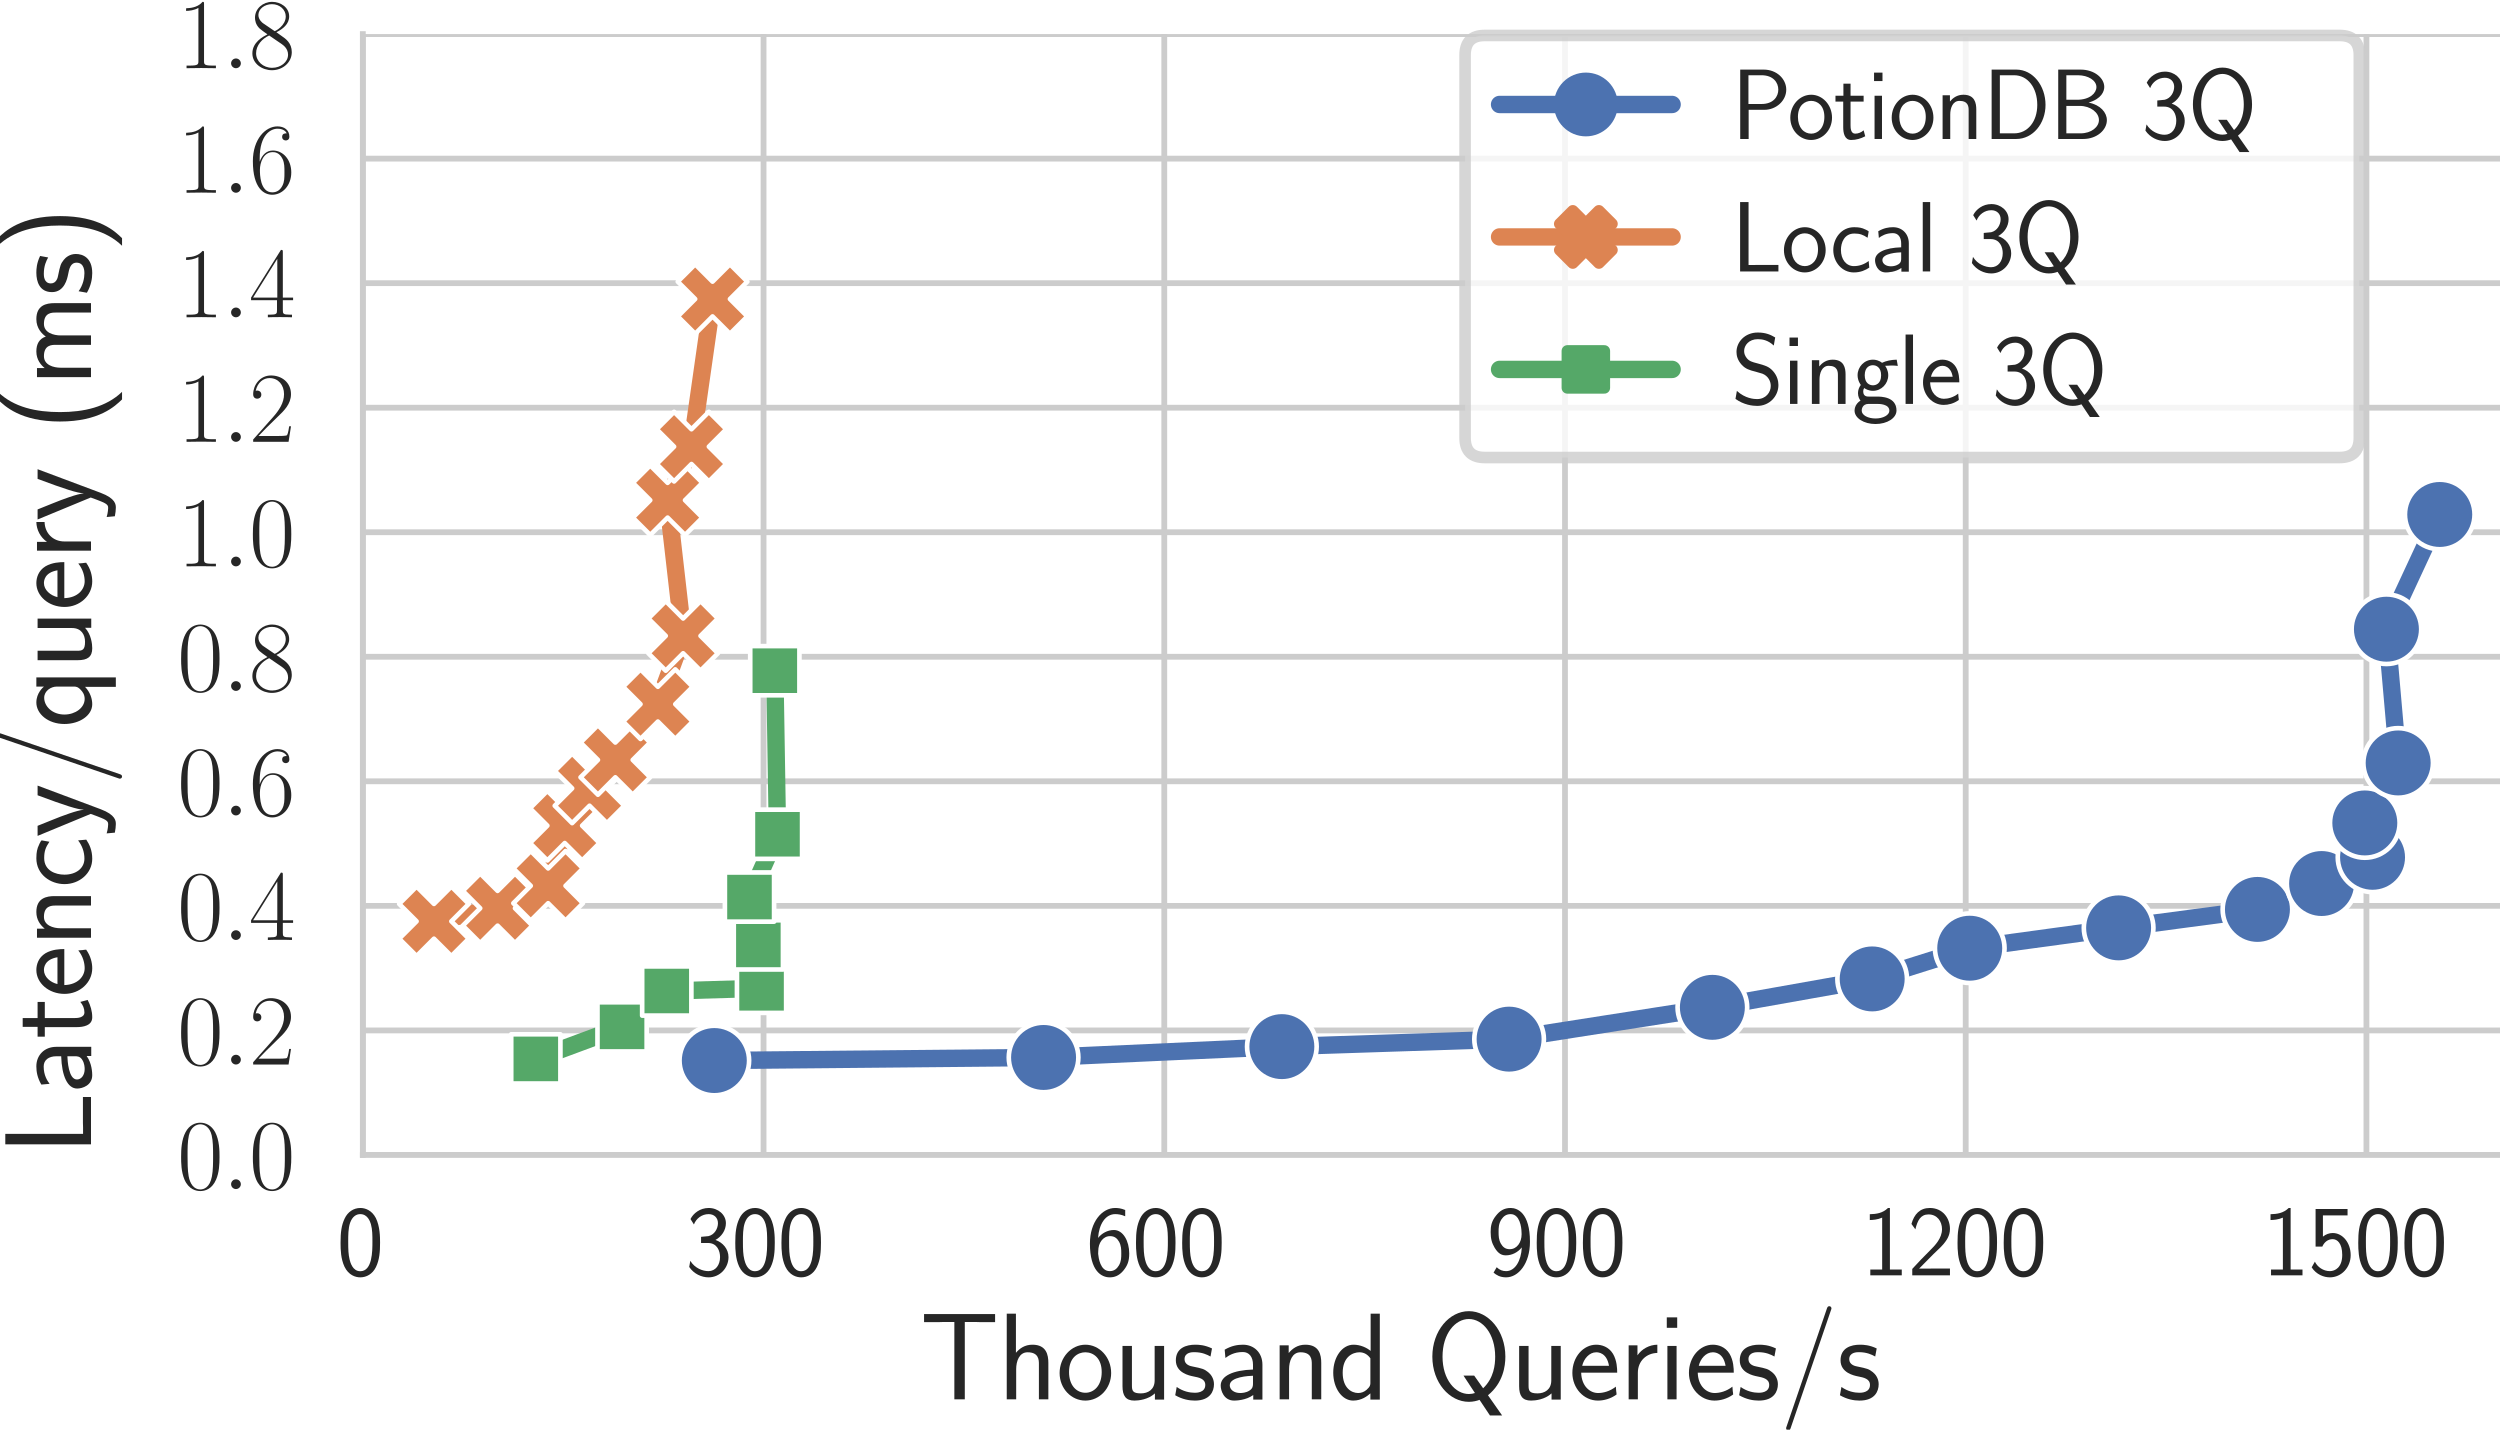 <?xml version="1.0" encoding="utf-8" standalone="no"?>
<!DOCTYPE svg PUBLIC "-//W3C//DTD SVG 1.1//EN"
  "http://www.w3.org/Graphics/SVG/1.1/DTD/svg11.dtd">
<svg xmlns:xlink="http://www.w3.org/1999/xlink" width="215.556pt" height="123.271pt" viewBox="0 0 215.556 123.271" xmlns="http://www.w3.org/2000/svg" version="1.1">
 <defs>
  <style type="text/css">*{stroke-linejoin: round; stroke-linecap: butt}</style>
 </defs>
 <g id="figure_1">
  <g id="patch_1">
   <path d="M 0 123.271 
L 215.556 123.271 
L 215.556 0 
L 0 0 
z
" style="fill: #ffffff"/>
  </g>
  <g id="axes_1">
   <g id="patch_2">
    <path d="M 31.284 99.583 
L 215.556 99.583 
L 215.556 2.94 
L 31.284 2.94 
z
" style="fill: #ffffff"/>
   </g>
   <g id="matplotlib.axis_1">
    <g id="xtick_1">
     <g id="line2d_1">
      <path d="M 31.284 99.583 
L 31.284 2.94 
" clip-path="url(#p41ab46eddd)" style="fill: none; stroke: #cccccc; stroke-width: 0.5; stroke-linecap: round"/>
     </g>
     <g id="text_1">
      <!-- 0 -->
      <g style="fill: #262626" transform="translate(29.034 109.963)scale(0.085 -0.085)">
       <defs>
        <path id="CMSS17-30" d="M 2758 2073 
C 2758 2439 2752 3120 2490 3647 
C 2227 4153 1805 4288 1504 4288 
C 1069 4288 698 4031 506 3621 
C 301 3191 243 2748 243 2073 
C 243 1611 262 1046 493 551 
C 755 6 1197 -128 1498 -128 
C 1894 -128 2278 83 2496 525 
C 2720 988 2758 1495 2758 2073 
z
M 1498 262 
C 1011 262 864 821 819 1007 
C 742 1328 730 1636 730 2144 
C 730 2542 730 2992 851 3345 
C 998 3756 1254 3897 1498 3897 
C 1971 3897 2125 3422 2176 3255 
C 2272 2915 2272 2516 2272 2144 
C 2272 1546 2272 262 1498 262 
z
" transform="scale(0.016)"/>
       </defs>
       <use xlink:href="#CMSS17-30" transform="scale(0.996)"/>
      </g>
     </g>
    </g>
    <g id="xtick_2">
     <g id="line2d_2">
      <path d="M 65.835 99.583 
L 65.835 2.94 
" clip-path="url(#p41ab46eddd)" style="fill: none; stroke: #cccccc; stroke-width: 0.5; stroke-linecap: round"/>
     </g>
     <g id="text_2">
      <!-- 300 -->
      <g style="fill: #262626" transform="translate(59.086 109.963)scale(0.085 -0.085)">
       <defs>
        <path id="CMSS17-33" d="M 1005 2060 
L 1440 2060 
C 2042 2060 2214 1532 2214 1164 
C 2214 662 1933 268 1472 268 
C 1114 268 608 449 320 926 
C 275 700 275 687 250 533 
C 550 89 1037 -128 1485 -128 
C 2214 -128 2752 481 2752 1158 
C 2752 1667 2400 2092 1920 2252 
C 2304 2463 2586 2860 2586 3321 
C 2586 3859 2093 4288 1491 4288 
C 941 4288 512 3948 333 3583 
C 378 3519 493 3334 550 3238 
C 691 3615 1056 3897 1485 3897 
C 1843 3897 2080 3660 2080 3321 
C 2080 2969 1856 2585 1478 2496 
C 1453 2496 1056 2457 1005 2451 
L 1005 2060 
z
" transform="scale(0.016)"/>
       </defs>
       <use xlink:href="#CMSS17-33" transform="scale(0.996)"/>
       <use xlink:href="#CMSS17-30" transform="translate(46.844 0)scale(0.996)"/>
       <use xlink:href="#CMSS17-30" transform="translate(93.687 0)scale(0.996)"/>
      </g>
     </g>
    </g>
    <g id="xtick_3">
     <g id="line2d_3">
      <path d="M 100.386 99.583 
L 100.386 2.94 
" clip-path="url(#p41ab46eddd)" style="fill: none; stroke: #cccccc; stroke-width: 0.5; stroke-linecap: round"/>
     </g>
     <g id="text_3">
      <!-- 600 -->
      <g style="fill: #262626" transform="translate(93.637 109.963)scale(0.085 -0.085)">
       <defs>
        <path id="CMSS17-36" d="M 2496 4159 
C 2227 4268 2035 4288 1856 4288 
C 1024 4288 250 3408 250 2023 
C 250 268 986 -128 1510 -128 
C 1798 -128 2086 -39 2362 281 
C 2643 619 2752 900 2752 1392 
C 2752 2183 2362 2886 1779 2886 
C 1357 2886 992 2662 768 2381 
C 832 3290 1254 3897 1862 3897 
C 2029 3897 2246 3871 2496 3760 
L 2496 4159 
z
M 774 1372 
C 774 1423 774 1455 781 1551 
C 781 2049 1069 2496 1536 2496 
C 1837 2496 1990 2336 2106 2138 
C 2240 1889 2246 1653 2246 1392 
C 2246 1143 2246 894 2099 638 
C 1978 441 1818 268 1510 268 
C 902 268 800 1117 774 1372 
z
" transform="scale(0.016)"/>
       </defs>
       <use xlink:href="#CMSS17-36" transform="scale(0.996)"/>
       <use xlink:href="#CMSS17-30" transform="translate(46.844 0)scale(0.996)"/>
       <use xlink:href="#CMSS17-30" transform="translate(93.687 0)scale(0.996)"/>
      </g>
     </g>
    </g>
    <g id="xtick_4">
     <g id="line2d_4">
      <path d="M 134.937 99.583 
L 134.937 2.94 
" clip-path="url(#p41ab46eddd)" style="fill: none; stroke: #cccccc; stroke-width: 0.5; stroke-linecap: round"/>
     </g>
     <g id="text_4">
      <!-- 900 -->
      <g style="fill: #262626" transform="translate(128.189 109.963)scale(0.085 -0.085)">
       <defs>
        <path id="CMSS17-39" d="M 435 172 
C 614 19 845 -128 1235 -128 
C 2010 -128 2752 738 2752 2136 
C 2752 3987 1952 4288 1523 4288 
C 1094 4288 819 4095 582 3789 
C 301 3438 250 3125 250 2761 
C 250 2327 326 2059 506 1753 
C 749 1356 973 1273 1222 1273 
C 1600 1273 1978 1459 2234 1778 
C 2189 908 1798 268 1235 268 
C 1005 268 819 340 634 516 
L 435 172 
z
M 2214 2774 
C 2221 2729 2221 2646 2221 2621 
C 2221 2085 1914 1664 1466 1664 
C 1171 1664 1018 1817 902 2015 
C 762 2263 755 2506 755 2761 
C 755 3010 755 3284 934 3559 
C 1069 3757 1235 3897 1523 3897 
C 2112 3897 2208 3036 2214 2774 
z
" transform="scale(0.016)"/>
       </defs>
       <use xlink:href="#CMSS17-39" transform="scale(0.996)"/>
       <use xlink:href="#CMSS17-30" transform="translate(46.844 0)scale(0.996)"/>
       <use xlink:href="#CMSS17-30" transform="translate(93.687 0)scale(0.996)"/>
      </g>
     </g>
    </g>
    <g id="xtick_5">
     <g id="line2d_5">
      <path d="M 169.488 99.583 
L 169.488 2.94 
" clip-path="url(#p41ab46eddd)" style="fill: none; stroke: #cccccc; stroke-width: 0.5; stroke-linecap: round"/>
     </g>
     <g id="text_5">
      <!-- 1200 -->
      <g style="fill: #262626" transform="translate(160.49 109.963)scale(0.085 -0.085)">
       <defs>
        <path id="CMSS17-31" d="M 1818 4288 
L 1696 4288 
C 1350 3949 947 3902 538 3891 
L 538 3520 
C 723 3526 1024 3539 1325 3673 
L 1325 371 
L 570 371 
L 570 0 
L 2573 0 
L 2573 371 
L 1818 371 
L 1818 4288 
z
" transform="scale(0.016)"/>
        <path id="CMSS17-32" d="M 1651 1353 
C 1830 1538 2099 1761 2285 1984 
C 2464 2201 2701 2507 2701 2953 
C 2701 3655 2227 4288 1421 4288 
C 787 4288 422 3891 250 3272 
L 499 2928 
C 640 3508 838 3878 1338 3878 
C 1888 3878 2195 3431 2195 2940 
C 2195 2354 1747 1901 1408 1563 
C 1030 1187 659 805 301 409 
L 301 0 
L 2701 0 
L 2701 435 
L 1613 435 
C 1536 435 1459 428 1382 428 
L 742 428 
L 742 435 
L 1651 1353 
z
" transform="scale(0.016)"/>
       </defs>
       <use xlink:href="#CMSS17-31" transform="scale(0.996)"/>
       <use xlink:href="#CMSS17-32" transform="translate(46.844 0)scale(0.996)"/>
       <use xlink:href="#CMSS17-30" transform="translate(93.687 0)scale(0.996)"/>
       <use xlink:href="#CMSS17-30" transform="translate(140.531 0)scale(0.996)"/>
      </g>
     </g>
    </g>
    <g id="xtick_6">
     <g id="line2d_6">
      <path d="M 204.039 99.583 
L 204.039 2.94 
" clip-path="url(#p41ab46eddd)" style="fill: none; stroke: #cccccc; stroke-width: 0.5; stroke-linecap: round"/>
     </g>
     <g id="text_6">
      <!-- 1500 -->
      <g style="fill: #262626" transform="translate(195.041 109.963)scale(0.085 -0.085)">
       <defs>
        <path id="CMSS17-35" d="M 934 3814 
L 2502 3814 
L 2502 4224 
L 467 4224 
L 467 1830 
L 896 1830 
C 1011 2103 1248 2304 1555 2304 
C 1843 2304 2163 2044 2163 1299 
C 2163 502 1709 268 1376 268 
C 966 268 589 521 422 871 
L 218 508 
C 512 51 992 -128 1376 -128 
C 2118 -128 2701 508 2701 1286 
C 2701 2083 2182 2694 1562 2694 
C 1338 2694 1120 2617 934 2464 
L 934 3814 
z
" transform="scale(0.016)"/>
       </defs>
       <use xlink:href="#CMSS17-31" transform="scale(0.996)"/>
       <use xlink:href="#CMSS17-35" transform="translate(46.844 0)scale(0.996)"/>
       <use xlink:href="#CMSS17-30" transform="translate(93.687 0)scale(0.996)"/>
       <use xlink:href="#CMSS17-30" transform="translate(140.531 0)scale(0.996)"/>
      </g>
     </g>
    </g>
    <g id="text_7">
     <!-- Thousand Queries/s -->
     <g style="fill: #262626" transform="translate(79.31 120.655)scale(0.105 -0.105)">
      <defs>
       <path id="CMSS17-54" d="M 2317 3987 
L 2848 3987 
C 2925 3987 3002 3980 3078 3980 
L 3878 3980 
L 3878 4396 
L 218 4396 
L 218 3980 
L 1018 3980 
C 1094 3980 1171 3987 1248 3987 
L 1779 3987 
L 1779 0 
L 2317 0 
L 2317 3987 
z
" transform="scale(0.016)"/>
       <path id="CMSS17-68" d="M 2618 1878 
C 2618 2283 2522 2816 1798 2816 
C 1395 2816 1133 2617 947 2399 
L 947 4416 
L 474 4416 
L 474 0 
L 960 0 
L 960 1556 
C 960 1962 1114 2425 1549 2425 
C 2112 2425 2131 2045 2131 1826 
L 2131 0 
L 2618 0 
L 2618 1878 
z
" transform="scale(0.016)"/>
       <path id="CMSS17-6f" d="M 2829 1356 
C 2829 2175 2221 2816 1504 2816 
C 768 2816 173 2156 173 1356 
C 173 544 787 -64 1498 -64 
C 2227 -64 2829 563 2829 1356 
z
M 1504 339 
C 1050 339 659 710 659 1407 
C 659 2150 1114 2425 1498 2425 
C 1914 2425 2342 2124 2342 1407 
C 2342 684 1926 339 1504 339 
z
" transform="scale(0.016)"/>
       <path id="CMSS17-75" d="M 2618 2752 
L 2131 2752 
L 2131 976 
C 2131 500 1786 307 1421 307 
C 998 307 960 448 960 712 
L 960 2752 
L 474 2752 
L 474 680 
C 474 179 646 -64 1088 -64 
C 1306 -64 1798 -13 2144 307 
L 2144 -13 
L 2618 -13 
L 2618 2752 
z
" transform="scale(0.016)"/>
       <path id="CMSS17-73" d="M 2061 2623 
C 1683 2803 1389 2816 1197 2816 
C 742 2816 198 2655 198 2009 
C 198 1363 902 1222 1094 1183 
C 1389 1126 1715 1062 1715 742 
C 1715 339 1254 339 1171 339 
C 915 339 563 409 243 639 
L 166 211 
C 531 0 883 -64 1178 -64 
C 1965 -64 2163 416 2163 780 
C 2163 1094 1984 1305 1862 1401 
C 1651 1567 1574 1587 1050 1695 
C 960 1708 646 1779 646 2067 
C 646 2431 1050 2431 1139 2431 
C 1555 2431 1811 2303 1984 2207 
L 2061 2623 
z
" transform="scale(0.016)"/>
       <path id="CMSS17-61" d="M 2406 1789 
C 2406 2399 1978 2816 1402 2816 
C 1120 2816 813 2764 461 2559 
L 499 2133 
C 659 2250 934 2438 1395 2438 
C 1722 2438 1920 2185 1920 1782 
L 1920 1536 
C 896 1504 256 1209 256 711 
C 256 452 416 -64 947 -64 
C 1043 -64 1562 -52 1933 224 
L 1933 -13 
L 2406 -13 
L 2406 1789 
z
M 1920 824 
C 1920 711 1920 559 1728 446 
C 1562 339 1350 326 1261 326 
C 941 326 723 503 723 723 
C 723 1165 1722 1209 1920 1216 
L 1920 824 
z
" transform="scale(0.016)"/>
       <path id="CMSS17-6e" d="M 2618 1878 
C 2618 2283 2522 2816 1798 2816 
C 1389 2816 1120 2604 941 2386 
L 941 2783 
L 474 2783 
L 474 0 
L 960 0 
L 960 1556 
C 960 1962 1114 2425 1549 2425 
C 2112 2425 2131 2045 2131 1826 
L 2131 0 
L 2618 0 
L 2618 1878 
z
" transform="scale(0.016)"/>
       <path id="CMSS17-64" d="M 2611 4416 
L 2138 4416 
L 2138 2495 
C 1939 2662 1613 2816 1254 2816 
C 672 2816 211 2179 211 1375 
C 211 572 666 -64 1235 -64 
C 1677 -64 1971 172 2125 307 
L 2125 -13 
L 2611 -13 
L 2611 4416 
z
M 2125 851 
C 2125 760 2125 663 1926 488 
C 1798 378 1645 326 1498 326 
C 1152 326 698 585 698 1369 
C 698 2185 1210 2425 1562 2425 
C 1798 2425 1990 2308 2125 2114 
L 2125 851 
z
" transform="scale(0.016)"/>
       <path id="CMSS17-51" d="M 3200 211 
C 3981 848 4096 1711 4096 2201 
C 4096 3541 3219 4544 2214 4544 
C 1210 4544 333 3535 333 2201 
C 333 855 1222 -128 2214 -128 
C 2438 -128 2630 -77 2765 -26 
L 3302 -832 
L 3930 -832 
L 3200 211 
z
M 2528 326 
C 2438 294 2330 275 2214 275 
C 1523 275 858 1003 858 2201 
C 858 3393 1517 4140 2214 4140 
C 2918 4140 3571 3386 3571 2201 
C 3571 1789 3507 1099 2950 571 
L 2490 1222 
L 1939 1222 
L 2528 326 
z
" transform="scale(0.016)"/>
       <path id="CMSS17-65" d="M 2502 1375 
C 2502 1587 2490 2001 2285 2347 
C 2061 2713 1696 2816 1421 2816 
C 755 2816 192 2184 192 1363 
C 192 579 774 -64 1510 -64 
C 1798 -64 2150 19 2470 249 
C 2470 275 2458 414 2451 421 
C 2451 433 2432 629 2432 655 
C 2125 408 1773 326 1517 326 
C 1107 326 666 667 646 1375 
L 2502 1375 
z
M 698 1728 
C 781 2086 1062 2425 1421 2425 
C 1517 2425 1965 2412 2080 1728 
L 698 1728 
z
" transform="scale(0.016)"/>
       <path id="CMSS17-72" d="M 954 1369 
C 954 1974 1395 2379 1958 2392 
L 1958 2816 
C 1549 2809 1165 2604 934 2270 
L 934 2783 
L 480 2783 
L 480 0 
L 954 0 
L 954 1369 
z
" transform="scale(0.016)"/>
       <path id="CMSS17-69" d="M 979 4224 
L 442 4224 
L 442 3686 
L 979 3686 
L 979 4224 
z
M 947 2752 
L 474 2752 
L 474 0 
L 947 0 
L 947 2752 
z
" transform="scale(0.016)"/>
       <path id="CMSS17-2f" d="M 2637 4575 
C 2669 4658 2669 4671 2669 4684 
C 2669 4761 2611 4800 2560 4800 
C 2483 4800 2458 4748 2432 4671 
L 365 -1376 
C 333 -1460 333 -1472 333 -1485 
C 333 -1562 390 -1600 442 -1600 
C 518 -1600 544 -1549 570 -1472 
L 2637 4575 
z
" transform="scale(0.016)"/>
      </defs>
      <use xlink:href="#CMSS17-54" transform="scale(0.996)"/>
      <use xlink:href="#CMSS17-68" transform="translate(63.819 0)scale(0.996)"/>
      <use xlink:href="#CMSS17-6f" transform="translate(112.024 0)scale(0.996)"/>
      <use xlink:href="#CMSS17-75" transform="translate(158.868 0)scale(0.996)"/>
      <use xlink:href="#CMSS17-73" transform="translate(207.073 0)scale(0.996)"/>
      <use xlink:href="#CMSS17-61" transform="translate(242.987 0)scale(0.996)"/>
      <use xlink:href="#CMSS17-6e" transform="translate(287.908 0)scale(0.996)"/>
      <use xlink:href="#CMSS17-64" transform="translate(336.113 0)scale(0.996)"/>
      <use xlink:href="#CMSS17-51" transform="translate(415.547 0)scale(0.996)"/>
      <use xlink:href="#CMSS17-75" transform="translate(484.572 0)scale(0.996)"/>
      <use xlink:href="#CMSS17-65" transform="translate(532.777 0)scale(0.996)"/>
      <use xlink:href="#CMSS17-72" transform="translate(574.415 0)scale(0.996)"/>
      <use xlink:href="#CMSS17-69" transform="translate(606.325 0)scale(0.996)"/>
      <use xlink:href="#CMSS17-65" transform="translate(628.506 0)scale(0.996)"/>
      <use xlink:href="#CMSS17-73" transform="translate(670.145 0)scale(0.996)"/>
      <use xlink:href="#CMSS17-2f" transform="translate(706.058 0)scale(0.996)"/>
      <use xlink:href="#CMSS17-73" transform="translate(752.902 0)scale(0.996)"/>
     </g>
    </g>
   </g>
   <g id="matplotlib.axis_2">
    <g id="ytick_1">
     <g id="line2d_7">
      <path d="M 31.284 99.583 
L 215.556 99.583 
" clip-path="url(#p41ab46eddd)" style="fill: none; stroke: #cccccc; stroke-width: 0.5; stroke-linecap: round"/>
     </g>
     <g id="text_8">
      <!-- $\mathdefault{0.0}$ -->
      <g style="fill: #262626" transform="translate(15.287 102.523)scale(0.085 -0.085)">
       <defs>
        <path id="CMR17-30" d="M 2688 2038 
C 2688 2430 2682 3099 2413 3613 
C 2176 4063 1798 4224 1466 4224 
C 1158 4224 768 4082 525 3620 
C 269 3137 243 2539 243 2038 
C 243 1671 250 1112 448 623 
C 723 -39 1216 -128 1466 -128 
C 1760 -128 2208 -7 2470 604 
C 2662 1048 2688 1568 2688 2038 
z
M 1466 -26 
C 1056 -26 813 328 723 816 
C 653 1196 653 1749 653 2109 
C 653 2604 653 3015 736 3407 
C 858 3954 1216 4121 1466 4121 
C 1728 4121 2067 3947 2189 3420 
C 2272 3054 2278 2623 2278 2109 
C 2278 1691 2278 1176 2202 797 
C 2067 96 1690 -26 1466 -26 
z
" transform="scale(0.016)"/>
        <path id="CMMI12-3a" d="M 1178 307 
C 1178 492 1024 620 870 620 
C 685 620 557 467 557 313 
C 557 128 710 0 864 0 
C 1050 0 1178 153 1178 307 
z
" transform="scale(0.016)"/>
       </defs>
       <use xlink:href="#CMR17-30" transform="scale(0.996)"/>
       <use xlink:href="#CMMI12-3a" transform="translate(45.69 0)scale(0.996)"/>
       <use xlink:href="#CMR17-30" transform="translate(72.788 0)scale(0.996)"/>
      </g>
     </g>
    </g>
    <g id="ytick_2">
     <g id="line2d_8">
      <path d="M 31.284 88.845 
L 215.556 88.845 
" clip-path="url(#p41ab46eddd)" style="fill: none; stroke: #cccccc; stroke-width: 0.5; stroke-linecap: round"/>
     </g>
     <g id="text_9">
      <!-- $\mathdefault{0.2}$ -->
      <g style="fill: #262626" transform="translate(15.287 91.785)scale(0.085 -0.085)">
       <defs>
        <path id="CMR17-32" d="M 2669 990 
L 2554 990 
C 2490 537 2438 460 2413 422 
C 2381 371 1920 371 1830 371 
L 602 371 
C 832 620 1280 1073 1824 1596 
C 2214 1966 2669 2400 2669 3033 
C 2669 3788 2067 4224 1395 4224 
C 691 4224 262 3603 262 3027 
C 262 2777 448 2745 525 2745 
C 589 2745 781 2783 781 3007 
C 781 3206 614 3264 525 3264 
C 486 3264 448 3257 422 3244 
C 544 3788 915 4057 1306 4057 
C 1862 4057 2227 3616 2227 3033 
C 2227 2477 1901 1998 1536 1583 
L 262 147 
L 262 0 
L 2515 0 
L 2669 990 
z
" transform="scale(0.016)"/>
       </defs>
       <use xlink:href="#CMR17-30" transform="scale(0.996)"/>
       <use xlink:href="#CMMI12-3a" transform="translate(45.69 0)scale(0.996)"/>
       <use xlink:href="#CMR17-32" transform="translate(72.788 0)scale(0.996)"/>
      </g>
     </g>
    </g>
    <g id="ytick_3">
     <g id="line2d_9">
      <path d="M 31.284 78.106 
L 215.556 78.106 
" clip-path="url(#p41ab46eddd)" style="fill: none; stroke: #cccccc; stroke-width: 0.5; stroke-linecap: round"/>
     </g>
     <g id="text_10">
      <!-- $\mathdefault{0.4}$ -->
      <g style="fill: #262626" transform="translate(15.287 81.047)scale(0.085 -0.085)">
       <defs>
        <path id="CMR17-34" d="M 2150 4147 
C 2150 4281 2144 4288 2029 4288 
L 128 1254 
L 128 1088 
L 1779 1088 
L 1779 460 
C 1779 230 1766 166 1318 166 
L 1197 166 
L 1197 0 
C 1402 12 1747 12 1965 12 
C 2182 12 2528 12 2733 0 
L 2733 166 
L 2611 166 
C 2163 166 2150 230 2150 460 
L 2150 1088 
L 2803 1088 
L 2803 1254 
L 2150 1254 
L 2150 4147 
z
M 1798 3723 
L 1798 1254 
L 256 1254 
L 1798 3723 
z
" transform="scale(0.016)"/>
       </defs>
       <use xlink:href="#CMR17-30" transform="scale(0.996)"/>
       <use xlink:href="#CMMI12-3a" transform="translate(45.69 0)scale(0.996)"/>
       <use xlink:href="#CMR17-34" transform="translate(72.788 0)scale(0.996)"/>
      </g>
     </g>
    </g>
    <g id="ytick_4">
     <g id="line2d_10">
      <path d="M 31.284 67.368 
L 215.556 67.368 
" clip-path="url(#p41ab46eddd)" style="fill: none; stroke: #cccccc; stroke-width: 0.5; stroke-linecap: round"/>
     </g>
     <g id="text_11">
      <!-- $\mathdefault{0.6}$ -->
      <g style="fill: #262626" transform="translate(15.287 70.309)scale(0.085 -0.085)">
       <defs>
        <path id="CMR17-36" d="M 678 2198 
C 678 3712 1395 4076 1811 4076 
C 1946 4076 2272 4049 2400 3782 
C 2298 3782 2106 3782 2106 3558 
C 2106 3385 2246 3328 2336 3328 
C 2394 3328 2566 3353 2566 3571 
C 2566 3987 2246 4224 1805 4224 
C 1043 4224 243 3411 243 2011 
C 243 257 966 -128 1478 -128 
C 2099 -128 2688 431 2688 1295 
C 2688 2101 2170 2688 1517 2688 
C 1126 2688 838 2430 678 1979 
L 678 2198 
z
M 1478 25 
C 691 25 691 1212 691 1450 
C 691 1914 909 2585 1504 2585 
C 1613 2585 1926 2585 2138 2140 
C 2253 1889 2253 1624 2253 1302 
C 2253 954 2253 696 2118 438 
C 1978 173 1773 25 1478 25 
z
" transform="scale(0.016)"/>
       </defs>
       <use xlink:href="#CMR17-30" transform="scale(0.996)"/>
       <use xlink:href="#CMMI12-3a" transform="translate(45.69 0)scale(0.996)"/>
       <use xlink:href="#CMR17-36" transform="translate(72.788 0)scale(0.996)"/>
      </g>
     </g>
    </g>
    <g id="ytick_5">
     <g id="line2d_11">
      <path d="M 31.284 56.63 
L 215.556 56.63 
" clip-path="url(#p41ab46eddd)" style="fill: none; stroke: #cccccc; stroke-width: 0.5; stroke-linecap: round"/>
     </g>
     <g id="text_12">
      <!-- $\mathdefault{0.8}$ -->
      <g style="fill: #262626" transform="translate(15.287 59.571)scale(0.085 -0.085)">
       <defs>
        <path id="CMR17-38" d="M 1741 2289 
C 2144 2494 2554 2803 2554 3298 
C 2554 3884 1990 4224 1472 4224 
C 890 4224 378 3800 378 3215 
C 378 3054 416 2777 666 2533 
C 730 2469 998 2276 1171 2154 
C 883 2006 211 1652 211 945 
C 211 282 838 -128 1459 -128 
C 2144 -128 2720 366 2720 1022 
C 2720 1607 2330 1877 2074 2051 
L 1741 2289 
z
M 902 2855 
C 851 2887 595 3086 595 3388 
C 595 3781 998 4076 1459 4076 
C 1965 4076 2336 3716 2336 3298 
C 2336 2700 1670 2359 1638 2359 
C 1632 2359 1626 2359 1574 2398 
L 902 2855 
z
M 2080 1536 
C 2176 1466 2483 1253 2483 861 
C 2483 385 2010 25 1472 25 
C 890 25 448 443 448 951 
C 448 1459 838 1884 1280 2083 
L 2080 1536 
z
" transform="scale(0.016)"/>
       </defs>
       <use xlink:href="#CMR17-30" transform="scale(0.996)"/>
       <use xlink:href="#CMMI12-3a" transform="translate(45.69 0)scale(0.996)"/>
       <use xlink:href="#CMR17-38" transform="translate(72.788 0)scale(0.996)"/>
      </g>
     </g>
    </g>
    <g id="ytick_6">
     <g id="line2d_12">
      <path d="M 31.284 45.892 
L 215.556 45.892 
" clip-path="url(#p41ab46eddd)" style="fill: none; stroke: #cccccc; stroke-width: 0.5; stroke-linecap: round"/>
     </g>
     <g id="text_13">
      <!-- $\mathdefault{1.0}$ -->
      <g style="fill: #262626" transform="translate(15.287 48.833)scale(0.085 -0.085)">
       <defs>
        <path id="CMR17-31" d="M 1702 4083 
C 1702 4217 1696 4224 1606 4224 
C 1357 3927 979 3833 621 3820 
C 602 3820 570 3820 563 3808 
C 557 3795 557 3782 557 3648 
C 755 3648 1088 3686 1344 3839 
L 1344 467 
C 1344 243 1331 166 781 166 
L 589 166 
L 589 0 
C 896 6 1216 12 1523 12 
C 1830 12 2150 6 2458 0 
L 2458 166 
L 2266 166 
C 1715 166 1702 236 1702 467 
L 1702 4083 
z
" transform="scale(0.016)"/>
       </defs>
       <use xlink:href="#CMR17-31" transform="scale(0.996)"/>
       <use xlink:href="#CMMI12-3a" transform="translate(45.69 0)scale(0.996)"/>
       <use xlink:href="#CMR17-30" transform="translate(72.788 0)scale(0.996)"/>
      </g>
     </g>
    </g>
    <g id="ytick_7">
     <g id="line2d_13">
      <path d="M 31.284 35.154 
L 215.556 35.154 
" clip-path="url(#p41ab46eddd)" style="fill: none; stroke: #cccccc; stroke-width: 0.5; stroke-linecap: round"/>
     </g>
     <g id="text_14">
      <!-- $\mathdefault{1.2}$ -->
      <g style="fill: #262626" transform="translate(15.287 38.095)scale(0.085 -0.085)">
       <use xlink:href="#CMR17-31" transform="scale(0.996)"/>
       <use xlink:href="#CMMI12-3a" transform="translate(45.69 0)scale(0.996)"/>
       <use xlink:href="#CMR17-32" transform="translate(72.788 0)scale(0.996)"/>
      </g>
     </g>
    </g>
    <g id="ytick_8">
     <g id="line2d_14">
      <path d="M 31.284 24.416 
L 215.556 24.416 
" clip-path="url(#p41ab46eddd)" style="fill: none; stroke: #cccccc; stroke-width: 0.5; stroke-linecap: round"/>
     </g>
     <g id="text_15">
      <!-- $\mathdefault{1.4}$ -->
      <g style="fill: #262626" transform="translate(15.287 27.357)scale(0.085 -0.085)">
       <use xlink:href="#CMR17-31" transform="scale(0.996)"/>
       <use xlink:href="#CMMI12-3a" transform="translate(45.69 0)scale(0.996)"/>
       <use xlink:href="#CMR17-34" transform="translate(72.788 0)scale(0.996)"/>
      </g>
     </g>
    </g>
    <g id="ytick_9">
     <g id="line2d_15">
      <path d="M 31.284 13.678 
L 215.556 13.678 
" clip-path="url(#p41ab46eddd)" style="fill: none; stroke: #cccccc; stroke-width: 0.5; stroke-linecap: round"/>
     </g>
     <g id="text_16">
      <!-- $\mathdefault{1.6}$ -->
      <g style="fill: #262626" transform="translate(15.287 16.619)scale(0.085 -0.085)">
       <use xlink:href="#CMR17-31" transform="scale(0.996)"/>
       <use xlink:href="#CMMI12-3a" transform="translate(45.69 0)scale(0.996)"/>
       <use xlink:href="#CMR17-36" transform="translate(72.788 0)scale(0.996)"/>
      </g>
     </g>
    </g>
    <g id="ytick_10">
     <g id="line2d_16">
      <path d="M 31.284 2.94 
L 215.556 2.94 
" clip-path="url(#p41ab46eddd)" style="fill: none; stroke: #cccccc; stroke-width: 0.5; stroke-linecap: round"/>
     </g>
     <g id="text_17">
      <!-- $\mathdefault{1.8}$ -->
      <g style="fill: #262626" transform="translate(15.287 5.881)scale(0.085 -0.085)">
       <use xlink:href="#CMR17-31" transform="scale(0.996)"/>
       <use xlink:href="#CMMI12-3a" transform="translate(45.69 0)scale(0.996)"/>
       <use xlink:href="#CMR17-38" transform="translate(72.788 0)scale(0.996)"/>
      </g>
     </g>
    </g>
    <g id="text_18">
     <!-- Latency/query (ms) -->
     <g style="fill: #262626" transform="translate(7.846 99.608)rotate(-90)scale(0.105 -0.105)">
      <defs>
       <path id="CMSS17-4c" d="M 1670 416 
C 1594 416 1517 409 1440 409 
L 1101 409 
L 1101 4416 
L 563 4416 
L 563 0 
L 3002 0 
L 3002 416 
L 1670 416 
z
" transform="scale(0.016)"/>
       <path id="CMSS17-74" d="M 1069 2380 
L 1901 2380 
L 1901 2752 
L 1069 2752 
L 1069 3520 
L 614 3520 
L 614 2752 
L 109 2752 
L 109 2380 
L 602 2380 
L 602 751 
C 602 384 685 -64 1107 -64 
C 1427 -64 1722 25 2003 172 
L 1901 551 
C 1747 416 1562 339 1363 339 
C 1082 339 1069 699 1069 860 
L 1069 2380 
z
" transform="scale(0.016)"/>
       <path id="CMSS17-63" d="M 2464 2540 
C 2464 2585 2170 2713 2093 2739 
C 1882 2816 1613 2816 1542 2816 
C 710 2816 211 2092 211 1363 
C 211 595 768 -64 1517 -64 
C 1946 -64 2253 76 2502 243 
L 2464 665 
C 2189 454 1869 339 1523 339 
C 1024 339 698 774 698 1369 
C 698 1830 909 2412 1549 2412 
C 1901 2412 2099 2342 2394 2143 
L 2464 2540 
z
" transform="scale(0.016)"/>
       <path id="CMSS17-79" d="M 2675 2752 
L 2176 2752 
C 1632 1293 1446 701 1434 383 
L 1427 383 
C 1408 695 1126 1459 902 2006 
L 602 2752 
L 83 2752 
L 1216 14 
C 1146 -177 1043 -464 1011 -527 
C 870 -884 774 -884 672 -884 
C 646 -884 442 -877 211 -807 
L 250 -1229 
C 410 -1261 570 -1280 685 -1280 
C 845 -1280 1165 -1280 1459 -495 
L 2675 2752 
z
" transform="scale(0.016)"/>
       <path id="CMSS17-71" d="M 2611 2816 
L 2138 2816 
L 2138 2425 
C 2112 2457 1818 2816 1318 2816 
C 736 2816 211 2218 211 1369 
C 211 585 653 -64 1229 -64 
C 1498 -64 1837 32 2125 307 
L 2125 -1280 
L 2611 -1280 
L 2611 2816 
z
M 2138 870 
C 2138 786 2138 669 1939 501 
C 1888 456 1747 326 1504 326 
C 1050 326 698 805 698 1369 
C 698 1998 1126 2412 1562 2412 
C 1926 2412 2138 2049 2138 1777 
L 2138 870 
z
" transform="scale(0.016)"/>
       <path id="CMSS17-28" d="M 1613 4800 
C 1267 4447 474 3627 474 1603 
C 474 -428 1267 -1242 1613 -1600 
L 2003 -1600 
C 1216 -781 960 366 960 1596 
C 960 2820 1203 3973 2003 4800 
L 1613 4800 
z
" transform="scale(0.016)"/>
       <path id="CMSS17-6d" d="M 4288 1878 
C 4288 2309 4179 2816 3462 2816 
C 2982 2816 2694 2515 2566 2328 
C 2451 2668 2182 2816 1798 2816 
C 1363 2816 1088 2566 941 2386 
L 941 2783 
L 474 2783 
L 474 0 
L 960 0 
L 960 1556 
C 960 1936 1101 2425 1555 2425 
C 2138 2425 2138 2013 2138 1826 
L 2138 0 
L 2624 0 
L 2624 1556 
C 2624 1936 2765 2425 3219 2425 
C 3802 2425 3802 2013 3802 1826 
L 3802 0 
L 4288 0 
L 4288 1878 
z
" transform="scale(0.016)"/>
       <path id="CMSS17-29" d="M 723 -1600 
C 1069 -1248 1862 -428 1862 1596 
C 1862 3627 1069 4440 723 4800 
L 333 4800 
C 1120 3979 1376 2833 1376 1603 
C 1376 379 1133 -774 333 -1600 
L 723 -1600 
z
" transform="scale(0.016)"/>
      </defs>
      <use xlink:href="#CMSS17-4c" transform="scale(0.996)"/>
      <use xlink:href="#CMSS17-61" transform="translate(50.687 0)scale(0.996)"/>
      <use xlink:href="#CMSS17-74" transform="translate(95.609 0)scale(0.996)"/>
      <use xlink:href="#CMSS17-65" transform="translate(129.441 0)scale(0.996)"/>
      <use xlink:href="#CMSS17-6e" transform="translate(171.079 0)scale(0.996)"/>
      <use xlink:href="#CMSS17-63" transform="translate(219.284 0)scale(0.996)"/>
      <use xlink:href="#CMSS17-79" transform="translate(260.923 0)scale(0.996)"/>
      <use xlink:href="#CMSS17-2f" transform="translate(303.923 0)scale(0.996)"/>
      <use xlink:href="#CMSS17-71" transform="translate(350.767 0)scale(0.996)"/>
      <use xlink:href="#CMSS17-75" transform="translate(398.972 0)scale(0.996)"/>
      <use xlink:href="#CMSS17-65" transform="translate(447.177 0)scale(0.996)"/>
      <use xlink:href="#CMSS17-72" transform="translate(488.816 0)scale(0.996)"/>
      <use xlink:href="#CMSS17-79" transform="translate(520.725 0)scale(0.996)"/>
      <use xlink:href="#CMSS17-28" transform="translate(594.955 0)scale(0.996)"/>
      <use xlink:href="#CMSS17-6d" transform="translate(631.389 0)scale(0.996)"/>
      <use xlink:href="#CMSS17-73" transform="translate(705.618 0)scale(0.996)"/>
      <use xlink:href="#CMSS17-29" transform="translate(741.531 0)scale(0.996)"/>
     </g>
    </g>
   </g>
   <g id="PolyCollection_1"/>
   <g id="PolyCollection_2"/>
   <g id="PolyCollection_3"/>
   <g id="line2d_17">
    <path d="M 61.59 91.442 
L 89.979 91.177 
L 110.525 90.242 
L 130.118 89.597 
L 147.645 86.855 
L 161.424 84.405 
L 169.835 81.757 
L 182.672 80.004 
L 194.642 78.412 
L 200.174 76.18 
L 204.567 73.919 
L 203.9 70.956 
L 206.776 65.783 
L 205.763 54.251 
L 210.361 44.359 
" clip-path="url(#p41ab46eddd)" style="fill: none; stroke: #4c72b0; stroke-width: 1.5; stroke-linecap: round"/>
    <defs>
     <path id="m3160102c05" d="M 0 3 
C 0.796 3 1.559 2.684 2.121 2.121 
C 2.684 1.559 3 0.796 3 0 
C 3 -0.796 2.684 -1.559 2.121 -2.121 
C 1.559 -2.684 0.796 -3 0 -3 
C -0.796 -3 -1.559 -2.684 -2.121 -2.121 
C -2.684 -1.559 -3 -0.796 -3 0 
C -3 0.796 -2.684 1.559 -2.121 2.121 
C -1.559 2.684 -0.796 3 0 3 
z
" style="stroke: #ffffff; stroke-width: 0.4"/>
    </defs>
    <g clip-path="url(#p41ab46eddd)">
     <use xlink:href="#m3160102c05" x="61.59" y="91.442" style="fill: #4c72b0; stroke: #ffffff; stroke-width: 0.4"/>
     <use xlink:href="#m3160102c05" x="89.979" y="91.177" style="fill: #4c72b0; stroke: #ffffff; stroke-width: 0.4"/>
     <use xlink:href="#m3160102c05" x="110.525" y="90.242" style="fill: #4c72b0; stroke: #ffffff; stroke-width: 0.4"/>
     <use xlink:href="#m3160102c05" x="130.118" y="89.597" style="fill: #4c72b0; stroke: #ffffff; stroke-width: 0.4"/>
     <use xlink:href="#m3160102c05" x="147.645" y="86.855" style="fill: #4c72b0; stroke: #ffffff; stroke-width: 0.4"/>
     <use xlink:href="#m3160102c05" x="161.424" y="84.405" style="fill: #4c72b0; stroke: #ffffff; stroke-width: 0.4"/>
     <use xlink:href="#m3160102c05" x="169.835" y="81.757" style="fill: #4c72b0; stroke: #ffffff; stroke-width: 0.4"/>
     <use xlink:href="#m3160102c05" x="182.672" y="80.004" style="fill: #4c72b0; stroke: #ffffff; stroke-width: 0.4"/>
     <use xlink:href="#m3160102c05" x="194.642" y="78.412" style="fill: #4c72b0; stroke: #ffffff; stroke-width: 0.4"/>
     <use xlink:href="#m3160102c05" x="200.174" y="76.18" style="fill: #4c72b0; stroke: #ffffff; stroke-width: 0.4"/>
     <use xlink:href="#m3160102c05" x="204.567" y="73.919" style="fill: #4c72b0; stroke: #ffffff; stroke-width: 0.4"/>
     <use xlink:href="#m3160102c05" x="203.9" y="70.956" style="fill: #4c72b0; stroke: #ffffff; stroke-width: 0.4"/>
     <use xlink:href="#m3160102c05" x="206.776" y="65.783" style="fill: #4c72b0; stroke: #ffffff; stroke-width: 0.4"/>
     <use xlink:href="#m3160102c05" x="205.763" y="54.251" style="fill: #4c72b0; stroke: #ffffff; stroke-width: 0.4"/>
     <use xlink:href="#m3160102c05" x="210.361" y="44.359" style="fill: #4c72b0; stroke: #ffffff; stroke-width: 0.4"/>
    </g>
   </g>
   <g id="line2d_18">
    <path d="M 37.418 79.437 
L 42.904 78.313 
L 47.262 76.377 
L 48.694 71.19 
L 50.831 67.972 
L 53.055 65.522 
L 56.725 60.715 
L 58.901 54.827 
L 57.564 43.13 
L 59.621 38.51 
L 61.438 25.783 
" clip-path="url(#p41ab46eddd)" style="fill: none; stroke: #dd8452; stroke-width: 1.5; stroke-linecap: round"/>
    <defs>
     <path id="m3dc974e536" d="M -1.5 3 
L 0 1.5 
L 1.5 3 
L 3 1.5 
L 1.5 0 
L 3 -1.5 
L 1.5 -3 
L 0 -1.5 
L -1.5 -3 
L -3 -1.5 
L -1.5 0 
L -3 1.5 
z
" style="stroke: #ffffff; stroke-width: 0.4; stroke-linejoin: miter"/>
    </defs>
    <g clip-path="url(#p41ab46eddd)">
     <use xlink:href="#m3dc974e536" x="37.418" y="79.437" style="fill: #dd8452; stroke: #ffffff; stroke-width: 0.4; stroke-linejoin: miter"/>
     <use xlink:href="#m3dc974e536" x="42.904" y="78.313" style="fill: #dd8452; stroke: #ffffff; stroke-width: 0.4; stroke-linejoin: miter"/>
     <use xlink:href="#m3dc974e536" x="47.262" y="76.377" style="fill: #dd8452; stroke: #ffffff; stroke-width: 0.4; stroke-linejoin: miter"/>
     <use xlink:href="#m3dc974e536" x="48.694" y="71.19" style="fill: #dd8452; stroke: #ffffff; stroke-width: 0.4; stroke-linejoin: miter"/>
     <use xlink:href="#m3dc974e536" x="50.831" y="67.972" style="fill: #dd8452; stroke: #ffffff; stroke-width: 0.4; stroke-linejoin: miter"/>
     <use xlink:href="#m3dc974e536" x="53.055" y="65.522" style="fill: #dd8452; stroke: #ffffff; stroke-width: 0.4; stroke-linejoin: miter"/>
     <use xlink:href="#m3dc974e536" x="56.725" y="60.715" style="fill: #dd8452; stroke: #ffffff; stroke-width: 0.4; stroke-linejoin: miter"/>
     <use xlink:href="#m3dc974e536" x="58.901" y="54.827" style="fill: #dd8452; stroke: #ffffff; stroke-width: 0.4; stroke-linejoin: miter"/>
     <use xlink:href="#m3dc974e536" x="57.564" y="43.13" style="fill: #dd8452; stroke: #ffffff; stroke-width: 0.4; stroke-linejoin: miter"/>
     <use xlink:href="#m3dc974e536" x="59.621" y="38.51" style="fill: #dd8452; stroke: #ffffff; stroke-width: 0.4; stroke-linejoin: miter"/>
     <use xlink:href="#m3dc974e536" x="61.438" y="25.783" style="fill: #dd8452; stroke: #ffffff; stroke-width: 0.4; stroke-linejoin: miter"/>
    </g>
   </g>
   <g id="line2d_19">
    <path d="M 46.199 91.3 
L 53.637 88.539 
L 57.49 85.448 
L 65.663 85.214 
L 65.388 81.472 
L 64.622 77.347 
L 67.037 71.933 
L 66.807 57.83 
" clip-path="url(#p41ab46eddd)" style="fill: none; stroke: #55a868; stroke-width: 1.5; stroke-linecap: round"/>
    <defs>
     <path id="m63d865fab2" d="M -2.121 -2.121 
L -2.121 2.121 
L 2.121 2.121 
L 2.121 -2.121 
z
" style="stroke: #ffffff; stroke-width: 0.4; stroke-linejoin: miter"/>
    </defs>
    <g clip-path="url(#p41ab46eddd)">
     <use xlink:href="#m63d865fab2" x="46.199" y="91.3" style="fill: #55a868; stroke: #ffffff; stroke-width: 0.4; stroke-linejoin: miter"/>
     <use xlink:href="#m63d865fab2" x="53.637" y="88.539" style="fill: #55a868; stroke: #ffffff; stroke-width: 0.4; stroke-linejoin: miter"/>
     <use xlink:href="#m63d865fab2" x="57.49" y="85.448" style="fill: #55a868; stroke: #ffffff; stroke-width: 0.4; stroke-linejoin: miter"/>
     <use xlink:href="#m63d865fab2" x="65.663" y="85.214" style="fill: #55a868; stroke: #ffffff; stroke-width: 0.4; stroke-linejoin: miter"/>
     <use xlink:href="#m63d865fab2" x="65.388" y="81.472" style="fill: #55a868; stroke: #ffffff; stroke-width: 0.4; stroke-linejoin: miter"/>
     <use xlink:href="#m63d865fab2" x="64.622" y="77.347" style="fill: #55a868; stroke: #ffffff; stroke-width: 0.4; stroke-linejoin: miter"/>
     <use xlink:href="#m63d865fab2" x="67.037" y="71.933" style="fill: #55a868; stroke: #ffffff; stroke-width: 0.4; stroke-linejoin: miter"/>
     <use xlink:href="#m63d865fab2" x="66.807" y="57.83" style="fill: #55a868; stroke: #ffffff; stroke-width: 0.4; stroke-linejoin: miter"/>
    </g>
   </g>
   <g id="line2d_20"/>
   <g id="line2d_21"/>
   <g id="line2d_22"/>
   <g id="patch_3">
    <path d="M 31.284 99.583 
L 31.284 2.94 
" style="fill: none; stroke: #cccccc; stroke-width: 0.5; stroke-linejoin: miter; stroke-linecap: square"/>
   </g>
   <g id="patch_4">
    <path d="M 31.284 99.583 
L 215.556 99.583 
" style="fill: none; stroke: #cccccc; stroke-width: 0.5; stroke-linejoin: miter; stroke-linecap: square"/>
   </g>
  </g>
  <g id="legend_1">
   <g id="patch_5">
    <path d="M 128.023 39.448 
L 201.726 39.448 
Q 203.426 39.448 203.426 37.748 
L 203.426 4.758 
Q 203.426 3.058 201.726 3.058 
L 128.023 3.058 
Q 126.323 3.058 126.323 4.758 
L 126.323 37.748 
Q 126.323 39.448 128.023 39.448 
z
" style="fill: #ffffff; opacity: 0.8; stroke: #cccccc; stroke-linejoin: miter"/>
   </g>
   <g id="line2d_23">
    <path d="M 129.298 9.008 
L 136.736 9.008 
L 144.173 9.008 
" style="fill: none; stroke: #4c72b0; stroke-width: 1.5; stroke-linecap: round"/>
    <defs>
     <path id="m9ac41e6b31" d="M 0 2.25 
C 0.597 2.25 1.169 2.013 1.591 1.591 
C 2.013 1.169 2.25 0.597 2.25 0 
C 2.25 -0.597 2.013 -1.169 1.591 -1.591 
C 1.169 -2.013 0.597 -2.25 0 -2.25 
C -0.597 -2.25 -1.169 -2.013 -1.591 -1.591 
C -2.013 -1.169 -2.25 -0.597 -2.25 0 
C -2.25 0.597 -2.013 1.169 -1.591 1.591 
C -1.169 2.013 -0.597 2.25 0 2.25 
z
" style="stroke: #4c72b0"/>
    </defs>
    <g>
     <use xlink:href="#m9ac41e6b31" x="136.736" y="9.008" style="fill: #4c72b0; stroke: #4c72b0"/>
    </g>
   </g>
   <g id="text_19">
    <!-- PotionDB 3Q -->
    <g style="fill: #262626" transform="translate(149.273 11.983)scale(0.085 -0.085)">
     <defs>
      <path id="CMSS17-50" d="M 2106 1856 
C 2874 1856 3501 2447 3501 3139 
C 3501 3818 2899 4416 2067 4416 
L 570 4416 
L 570 0 
L 1107 0 
L 1107 1856 
L 2106 1856 
z
M 1926 4057 
C 2669 4057 2995 3598 2995 3139 
C 2995 2711 2694 2227 1926 2227 
L 1094 2227 
L 1094 4057 
L 1926 4057 
z
" transform="scale(0.016)"/>
      <path id="CMSS17-44" d="M 570 4416 
L 570 0 
L 2144 0 
C 3194 0 4000 981 4000 2169 
C 4000 3396 3194 4416 2144 4416 
L 570 4416 
z
M 1094 358 
L 1094 4057 
L 2003 4057 
C 2861 4057 3475 3275 3475 2169 
C 3475 1108 2867 358 2003 358 
L 1094 358 
z
" transform="scale(0.016)"/>
      <path id="CMSS17-42" d="M 570 4416 
L 570 0 
L 2163 0 
C 3034 0 3667 575 3667 1200 
C 3667 1684 3251 2175 2502 2316 
C 3334 2559 3501 3039 3501 3311 
C 3501 3880 2874 4416 1997 4416 
L 570 4416 
z
M 1088 2496 
L 1088 4057 
L 1824 4057 
C 2483 4057 3002 3722 3002 3305 
C 3002 2925 2592 2496 1766 2496 
L 1088 2496 
z
M 1088 358 
L 1088 2105 
L 1939 2105 
C 2630 2105 3162 1678 3162 1206 
C 3162 772 2694 358 1984 358 
L 1088 358 
z
" transform="scale(0.016)"/>
     </defs>
     <use xlink:href="#CMSS17-50" transform="scale(0.996)"/>
     <use xlink:href="#CMSS17-6f" transform="translate(57.133 0)scale(0.996)"/>
     <use xlink:href="#CMSS17-74" transform="translate(103.977 0)scale(0.996)"/>
     <use xlink:href="#CMSS17-69" transform="translate(137.808 0)scale(0.996)"/>
     <use xlink:href="#CMSS17-6f" transform="translate(159.989 0)scale(0.996)"/>
     <use xlink:href="#CMSS17-6e" transform="translate(206.833 0)scale(0.996)"/>
     <use xlink:href="#CMSS17-44" transform="translate(255.038 0)scale(0.996)"/>
     <use xlink:href="#CMSS17-42" transform="translate(322.58 0)scale(0.996)"/>
     <use xlink:href="#CMSS17-33" transform="translate(416.148 0)scale(0.996)"/>
     <use xlink:href="#CMSS17-51" transform="translate(462.991 0)scale(0.996)"/>
    </g>
   </g>
   <g id="line2d_24">
    <path d="M 129.298 20.429 
L 136.736 20.429 
L 144.173 20.429 
" style="fill: none; stroke: #dd8452; stroke-width: 1.5; stroke-linecap: round"/>
    <defs>
     <path id="meae96bb145" d="M -1.125 2.25 
L 0 1.125 
L 1.125 2.25 
L 2.25 1.125 
L 1.125 0 
L 2.25 -1.125 
L 1.125 -2.25 
L 0 -1.125 
L -1.125 -2.25 
L -2.25 -1.125 
L -1.125 0 
L -2.25 1.125 
z
" style="stroke: #dd8452; stroke-linejoin: miter"/>
    </defs>
    <g>
     <use xlink:href="#meae96bb145" x="136.736" y="20.429" style="fill: #dd8452; stroke: #dd8452; stroke-linejoin: miter"/>
    </g>
   </g>
   <g id="text_20">
    <!-- Local 3Q -->
    <g style="fill: #262626" transform="translate(149.273 23.404)scale(0.085 -0.085)">
     <defs>
      <path id="CMSS17-6c" d="M 947 4416 
L 474 4416 
L 474 0 
L 947 0 
L 947 4416 
z
" transform="scale(0.016)"/>
     </defs>
     <use xlink:href="#CMSS17-4c" transform="scale(0.996)"/>
     <use xlink:href="#CMSS17-6f" transform="translate(50.687 0)scale(0.996)"/>
     <use xlink:href="#CMSS17-63" transform="translate(100.133 0)scale(0.996)"/>
     <use xlink:href="#CMSS17-61" transform="translate(141.772 0)scale(0.996)"/>
     <use xlink:href="#CMSS17-6c" transform="translate(186.694 0)scale(0.996)"/>
     <use xlink:href="#CMSS17-33" transform="translate(240.104 0)scale(0.996)"/>
     <use xlink:href="#CMSS17-51" transform="translate(286.947 0)scale(0.996)"/>
    </g>
   </g>
   <g id="line2d_25">
    <path d="M 129.298 31.851 
L 136.736 31.851 
L 144.173 31.851 
" style="fill: none; stroke: #55a868; stroke-width: 1.5; stroke-linecap: round"/>
    <defs>
     <path id="mfd3d96b240" d="M -1.591 -1.591 
L -1.591 1.591 
L 1.591 1.591 
L 1.591 -1.591 
z
" style="stroke: #55a868; stroke-linejoin: miter"/>
    </defs>
    <g>
     <use xlink:href="#mfd3d96b240" x="136.736" y="31.851" style="fill: #55a868; stroke: #55a868; stroke-linejoin: miter"/>
    </g>
   </g>
   <g id="text_21">
    <!-- Single 3Q -->
    <g style="fill: #262626" transform="translate(149.273 34.826)scale(0.085 -0.085)">
     <defs>
      <path id="CMSS17-53" d="M 2797 4230 
C 2515 4396 2208 4544 1690 4544 
C 864 4544 333 3934 333 3309 
C 333 3064 403 2787 653 2504 
C 902 2220 1184 2143 1542 2053 
C 1690 2014 1939 1943 1984 1924 
C 2342 1782 2515 1454 2515 1144 
C 2515 738 2202 307 1645 307 
C 1453 307 890 339 358 829 
L 269 320 
C 794 -64 1363 -128 1651 -128 
C 2438 -128 3002 494 3002 1202 
C 3002 1460 2925 1789 2656 2092 
C 2394 2381 2163 2446 1638 2588 
C 1338 2665 1146 2717 986 2916 
C 877 3058 819 3193 819 3367 
C 819 3728 1126 4121 1690 4121 
C 1971 4121 2336 4063 2707 3715 
L 2797 4230 
z
" transform="scale(0.016)"/>
      <path id="CMSS17-67" d="M 2848 2816 
C 2483 2809 2170 2739 1914 2617 
C 1702 2783 1485 2816 1338 2816 
C 781 2816 358 2356 358 1824 
C 358 1481 550 1222 563 1209 
C 448 1049 384 876 384 684 
C 384 460 474 300 544 211 
C 211 6 166 -308 166 -429 
C 166 -896 749 -1280 1498 -1280 
C 2253 -1280 2835 -896 2835 -423 
C 2835 460 1856 467 1587 467 
L 1069 467 
C 973 467 717 467 717 793 
C 717 921 774 1004 781 1011 
C 877 940 1075 832 1338 832 
C 1869 832 2310 1279 2310 1824 
C 2310 2128 2170 2349 2112 2425 
L 2131 2425 
C 2150 2425 2419 2444 2515 2444 
C 2720 2444 2739 2438 2918 2419 
L 2848 2816 
z
M 1338 1184 
C 1120 1184 813 1317 813 1824 
C 813 2375 1165 2463 1331 2463 
C 1549 2463 1856 2330 1856 1824 
C 1856 1272 1504 1184 1338 1184 
z
M 1581 0 
C 1734 0 2381 0 2381 -436 
C 2381 -711 1984 -928 1504 -928 
C 1018 -928 621 -717 621 -429 
C 621 -397 621 0 1062 0 
L 1581 0 
z
" transform="scale(0.016)"/>
     </defs>
     <use xlink:href="#CMSS17-53" transform="scale(0.996)"/>
     <use xlink:href="#CMSS17-69" transform="translate(52.049 0)scale(0.996)"/>
     <use xlink:href="#CMSS17-6e" transform="translate(74.229 0)scale(0.996)"/>
     <use xlink:href="#CMSS17-67" transform="translate(122.434 0)scale(0.996)"/>
     <use xlink:href="#CMSS17-6c" transform="translate(169.278 0)scale(0.996)"/>
     <use xlink:href="#CMSS17-65" transform="translate(191.459 0)scale(0.996)"/>
     <use xlink:href="#CMSS17-33" transform="translate(264.326 0)scale(0.996)"/>
     <use xlink:href="#CMSS17-51" transform="translate(311.17 0)scale(0.996)"/>
    </g>
   </g>
  </g>
 </g>
 <defs>
  <clipPath id="p41ab46eddd">
   <rect x="31.284" y="2.94" width="184.272" height="96.642"/>
  </clipPath>
 </defs>
</svg>
